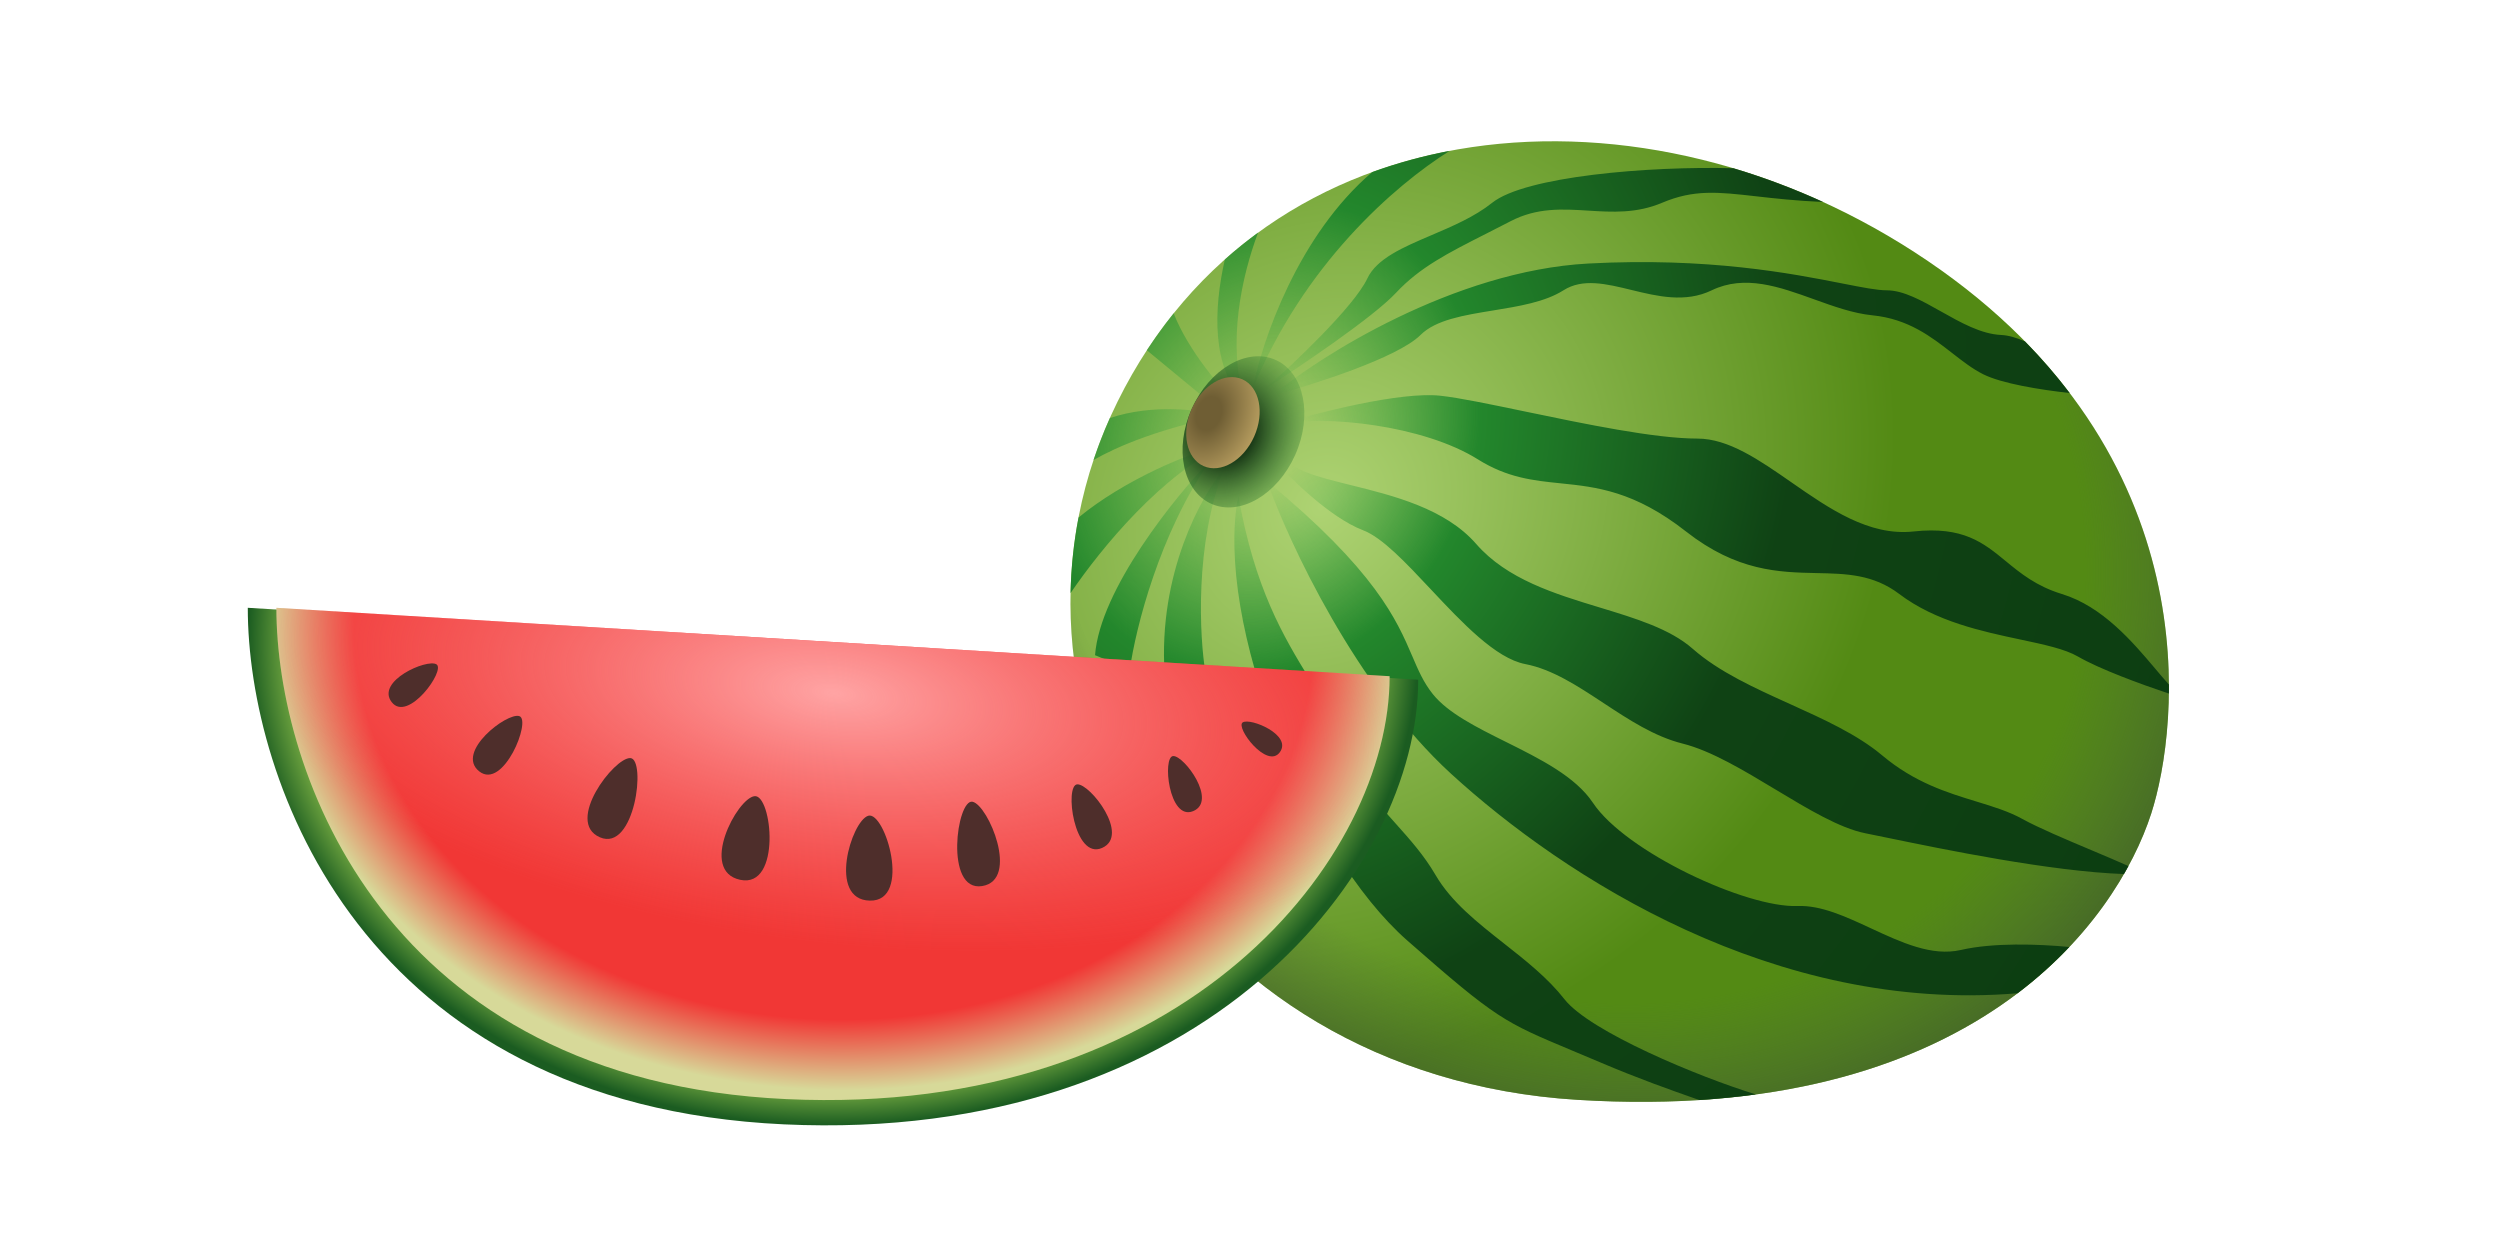 <svg viewBox="0 0 240 120" fill="none" xmlns="http://www.w3.org/2000/svg">
<path d="M185.102 25.076C157.817 6.549 121.437 9.918 107.289 38.55C93.141 67.183 113.352 103.226 151.416 105.584C189.481 107.942 203.203 88.346 206.516 78.103C209.159 69.932 212.387 43.603 185.102 25.076Z" fill="url(#paint0_radial_1087_27123)"/>
<path d="M185.102 25.076C157.817 6.549 121.437 9.918 107.289 38.55C93.141 67.183 113.352 103.226 151.416 105.584C189.481 107.942 203.203 88.346 206.516 78.103C209.159 69.932 212.387 43.603 185.102 25.076Z" fill="url(#paint1_radial_1087_27123)"/>
<path fill-rule="evenodd" clip-rule="evenodd" d="M139.162 14.484C136.62 14.969 134.138 15.646 131.739 16.517C124.651 22.543 121.155 32.676 120.256 37.35C125.121 25.457 133.819 17.844 139.162 14.484ZM117.587 24.906C118.613 23.992 119.676 23.135 120.773 22.334C119.199 26.554 117.795 32.909 119.47 38.529C116.287 35.346 116.505 29.658 117.587 24.906ZM110.098 33.624C110.909 32.383 111.768 31.201 112.671 30.078C114.07 33.649 117.193 37.288 118.88 38.922L117.701 39.905L110.098 33.624ZM104.978 44.164C105.429 42.81 105.95 41.465 106.544 40.135C110.624 38.758 115.192 39.323 117.308 39.905C111.201 41.207 107.267 42.843 104.978 44.164ZM102.773 56.936C102.823 54.519 103.074 52.094 103.536 49.684C107.864 46.12 114.268 43.352 117.701 42.656C111.571 45.516 105.786 52.518 102.773 56.936ZM168.569 105.066C166.831 105.303 165.021 105.484 163.136 105.605C162.968 105.546 162.793 105.484 162.611 105.42L162.611 105.42C160.443 104.658 157.301 103.552 153.664 102.005C152.648 101.573 151.748 101.196 150.937 100.857C144.377 98.113 143.683 97.823 135.113 90.302C125.483 81.852 116.522 59.753 118.88 47.569C120.439 56.534 123.286 61.203 125.662 65.1C126.88 67.097 127.973 68.89 128.706 70.955C130.002 74.608 132.029 76.875 134.037 79.121C135.378 80.622 136.711 82.113 137.813 84.001C139.321 86.586 141.831 88.562 144.374 90.565C146.471 92.216 148.591 93.885 150.19 95.928C152.623 99.037 163.099 103.391 168.569 105.066ZM198.655 90.91C197.216 92.429 195.567 93.927 193.685 95.353C170.424 97.31 150.16 84.203 139.318 74.296C130.2 65.963 123.728 52.089 121.631 46.194C132.064 54.793 134.102 59.55 135.582 63.002C136.164 64.363 136.661 65.52 137.549 66.631C139.009 68.456 141.748 69.819 144.579 71.228L144.579 71.228C147.847 72.855 151.236 74.542 152.921 77.069C156.065 81.785 167.661 87.173 172.574 86.977C174.81 86.887 177.2 87.998 179.622 89.123C182.522 90.47 185.467 91.839 188.251 91.196C191.361 90.479 195.654 90.626 198.655 90.91ZM204.328 83.141C204.19 83.395 204.047 83.651 203.898 83.909C196.855 83.659 186.607 81.544 181.123 80.412C180.332 80.249 179.64 80.106 179.071 79.993C176.602 79.499 173.575 77.676 170.476 75.809C167.407 73.96 164.267 72.069 161.529 71.384C158.818 70.707 156.351 69.082 153.936 67.49L153.936 67.49C151.449 65.852 149.016 64.249 146.424 63.751C143.579 63.203 140.358 59.771 137.35 56.565C134.956 54.014 132.696 51.606 130.868 50.91C127.566 49.652 123.466 45.538 121.828 43.639H123.203C123.812 45.116 126.463 45.773 129.691 46.573C133.763 47.583 138.754 48.82 141.714 52.219C144.67 55.613 149.262 57.009 153.599 58.327C157.046 59.375 160.332 60.374 162.507 62.289C165.024 64.504 168.446 66.051 171.845 67.589L171.845 67.589L171.846 67.589L171.846 67.589C175.082 69.053 178.299 70.508 180.695 72.521C183.804 75.133 186.948 76.094 189.735 76.946C191.352 77.44 192.848 77.897 194.147 78.619C195.663 79.461 198.373 80.604 200.866 81.654C202.14 82.191 203.357 82.704 204.328 83.141ZM208.215 65.712C208.217 66.005 208.216 66.296 208.213 66.583C205.503 65.678 201.573 64.237 199.479 63.025C198.23 62.302 196.248 61.881 193.961 61.395C190.285 60.615 185.819 59.666 182.33 57.023C179.833 55.131 177.254 55.076 174.401 55.016C170.791 54.939 166.74 54.853 161.854 51.021C156.884 47.123 153.232 46.749 149.8 46.397C147.192 46.129 144.711 45.875 141.876 44.098C136.623 40.805 127.151 39.817 122.824 40.732C126.368 39.645 134.416 37.576 138.258 37.988C140.055 38.18 143.055 38.806 146.446 39.513L146.446 39.513C152.113 40.694 158.875 42.104 162.952 42.104C165.937 42.104 168.886 44.155 171.964 46.295C175.606 48.828 179.427 51.486 183.702 51.021C188.458 50.504 190.409 52.106 192.561 53.874C193.979 55.038 195.484 56.274 197.936 57.023C201.86 58.222 204.745 61.639 206.899 64.189C207.372 64.749 207.81 65.268 208.215 65.712ZM194.398 32.775C195.996 34.404 197.421 36.061 198.69 37.733C195.802 37.41 192.176 36.822 190.39 35.93C189.367 35.418 188.418 34.68 187.42 33.903C185.409 32.337 183.196 30.614 179.758 30.271C177.9 30.085 176.02 29.407 174.141 28.73C170.818 27.532 167.501 26.336 164.324 27.87C161.785 29.096 159.112 28.444 156.601 27.832C154.194 27.245 151.937 26.695 150.09 27.87C148.322 28.995 145.801 29.404 143.338 29.805C140.546 30.258 137.829 30.699 136.371 32.157C134.176 34.352 125.968 36.959 122.138 37.988C126.539 34.272 139.595 25.984 152.491 25.298C164.015 24.685 172.033 26.263 176.859 27.212C178.784 27.591 180.201 27.87 181.13 27.87C182.734 27.87 184.504 28.867 186.337 29.9C188.229 30.966 190.189 32.07 192.105 32.157C192.805 32.189 193.587 32.418 194.398 32.775ZM166.401 16.15C169.305 17.017 172.186 18.098 175.016 19.392C172.399 19.275 170.332 19.042 168.58 18.844C164.91 18.429 162.623 18.171 159.56 19.467C157.096 20.509 154.77 20.363 152.47 20.22C150 20.065 147.561 19.912 145.017 21.235C144.184 21.669 143.396 22.068 142.648 22.447L142.648 22.447L142.647 22.447C138.987 24.302 136.297 25.666 134.012 28.114C131.811 30.472 124.71 35.254 121.435 37.35C124.186 34.926 130.003 29.41 131.261 26.738C132.163 24.82 134.686 23.744 137.415 22.58C139.438 21.717 141.575 20.806 143.248 19.467C146.41 16.938 158.221 15.934 166.401 16.15ZM117.504 45.014C115.343 47.569 111.176 55.076 111.805 64.666H115.736C115.146 61.129 114.674 52.246 117.504 45.014ZM105.124 62.898C105.595 56.609 112.788 47.7 116.325 44.032C111.294 51.106 108.989 60.474 108.464 64.273L105.124 62.898Z" fill="url(#paint2_radial_1087_27123)"/>
<path d="M23.787 58.348L136.149 65.253C136.149 83.457 115.748 109.821 75.26 107.938C34.772 106.055 23.787 74.983 23.787 58.348Z" fill="url(#paint3_radial_1087_27123)"/>
<path d="M26.532 58.348L133.404 64.916C133.404 82.23 114 107.306 75.49 105.515C36.981 103.724 26.532 74.17 26.532 58.348Z" fill="url(#paint4_radial_1087_27123)"/>
<path d="M26.532 58.348L133.404 64.916C133.404 82.23 114 107.306 75.49 105.515C36.981 103.724 26.532 74.17 26.532 58.348Z" fill="url(#paint5_radial_1087_27123)"/>
<path d="M72.432 76.432C74.121 76.224 75.05 85.309 71.062 84.463C67.073 83.617 70.744 76.639 72.432 76.432Z" fill="#4E2E2B"/>
<path d="M83.343 78.315C84.962 77.793 87.587 86.54 83.511 86.461C79.435 86.382 81.724 78.838 83.343 78.315Z" fill="#4E2E2B"/>
<path d="M60.513 72.775C62.06 72.848 60.951 81.851 57.581 80.377C54.212 78.903 58.966 72.702 60.513 72.775Z" fill="#4E2E2B"/>
<path d="M93.364 76.968C91.849 76.647 90.647 85.638 94.279 85.064C97.912 84.489 94.879 77.288 93.364 76.968Z" fill="#4E2E2B"/>
<path d="M49.856 68.747C51.043 69.125 48.314 75.892 46.001 74.048C43.687 72.203 48.668 68.37 49.856 68.747Z" fill="#4E2E2B"/>
<path d="M103.414 75.297C102.169 75.362 103.1 82.6 105.804 81.4C108.509 80.199 104.658 75.232 103.414 75.297Z" fill="#4E2E2B"/>
<path d="M41.9 63.776C42.812 64.334 39.151 69.413 37.602 67.402C36.053 65.391 40.988 63.218 41.9 63.776Z" fill="#4E2E2B"/>
<path d="M112.631 72.58C111.562 72.608 112.195 78.836 114.542 77.869C116.889 76.901 113.7 72.553 112.631 72.58Z" fill="#4E2E2B"/>
<path d="M119.301 69.35C118.569 69.82 121.64 73.882 122.862 72.218C124.085 70.554 120.032 68.879 119.301 69.35Z" fill="#4E2E2B"/>
<path d="M124.337 43.678C122.632 47.492 119.027 49.591 116.285 48.366C113.544 47.14 112.703 43.054 114.408 39.24C116.113 35.425 119.718 33.326 122.46 34.551C125.202 35.777 126.042 39.863 124.337 43.678Z" fill="url(#paint6_radial_1087_27123)"/>
<path d="M120.396 41.916C119.368 44.216 117.194 45.482 115.54 44.743C113.887 44.004 113.38 41.54 114.408 39.239C115.437 36.939 117.611 35.673 119.264 36.412C120.918 37.151 121.424 39.615 120.396 41.916Z" fill="url(#paint7_radial_1087_27123)"/>
<defs>
<radialGradient id="paint0_radial_1087_27123" cx="0" cy="0" r="1" gradientUnits="userSpaceOnUse" gradientTransform="translate(126.823 48.782) rotate(45) scale(51.521 58.916)">
<stop stop-color="#AED373"/>
<stop offset="1" stop-color="#538A14"/>
</radialGradient>
<radialGradient id="paint1_radial_1087_27123" cx="0" cy="0" r="1" gradientUnits="userSpaceOnUse" gradientTransform="translate(150.505 49.342) rotate(122.696) scale(63.845 73.008)">
<stop offset="0.707" stop-color="#506C3E" stop-opacity="0"/>
<stop offset="0.969" stop-color="#395428"/>
</radialGradient>
<radialGradient id="paint2_radial_1087_27123" cx="0" cy="0" r="1" gradientUnits="userSpaceOnUse" gradientTransform="translate(121.226 41.418) rotate(21.14) scale(190.724 220.167)">
<stop offset="0.02" stop-color="#38AA42" stop-opacity="0"/>
<stop offset="0.107" stop-color="#23872C"/>
<stop offset="0.264" stop-color="#0F4214"/>
<stop offset="0.984" stop-color="#06350B"/>
</radialGradient>
<radialGradient id="paint3_radial_1087_27123" cx="0" cy="0" r="1" gradientUnits="userSpaceOnUse" gradientTransform="translate(79.968 61.76) rotate(90) scale(46.274 56.181)">
<stop offset="0.912" stop-color="#87B948"/>
<stop offset="1" stop-color="#1B5C21"/>
</radialGradient>
<radialGradient id="paint4_radial_1087_27123" cx="0" cy="0" r="1" gradientUnits="userSpaceOnUse" gradientTransform="translate(79.968 60.632) rotate(-177.65) scale(55.699 45.011)">
<stop offset="0.828" stop-color="#F13735"/>
<stop offset="0.979" stop-color="#D7D999"/>
</radialGradient>
<radialGradient id="paint5_radial_1087_27123" cx="0" cy="0" r="1" gradientUnits="userSpaceOnUse" gradientTransform="translate(79.968 66.557) rotate(-173.276) scale(70.107 28.879)">
<stop stop-color="#FFA4A4"/>
<stop offset="0.83" stop-color="#F8787A" stop-opacity="0"/>
</radialGradient>
<radialGradient id="paint6_radial_1087_27123" cx="0" cy="0" r="1" gradientUnits="userSpaceOnUse" gradientTransform="translate(117.673 41.459) rotate(117.314) scale(10.705 9.617)">
<stop offset="0.208" stop-color="#0A220C"/>
<stop offset="1" stop-color="#339D3D" stop-opacity="0"/>
</radialGradient>
<radialGradient id="paint7_radial_1087_27123" cx="0" cy="0" r="1" gradientUnits="userSpaceOnUse" gradientTransform="translate(116.049 39.689) rotate(110.206) scale(7.922 5.694)">
<stop offset="0.208" stop-color="#6F5E34"/>
<stop offset="1" stop-color="#C4A967"/>
</radialGradient>
</defs>
</svg>
